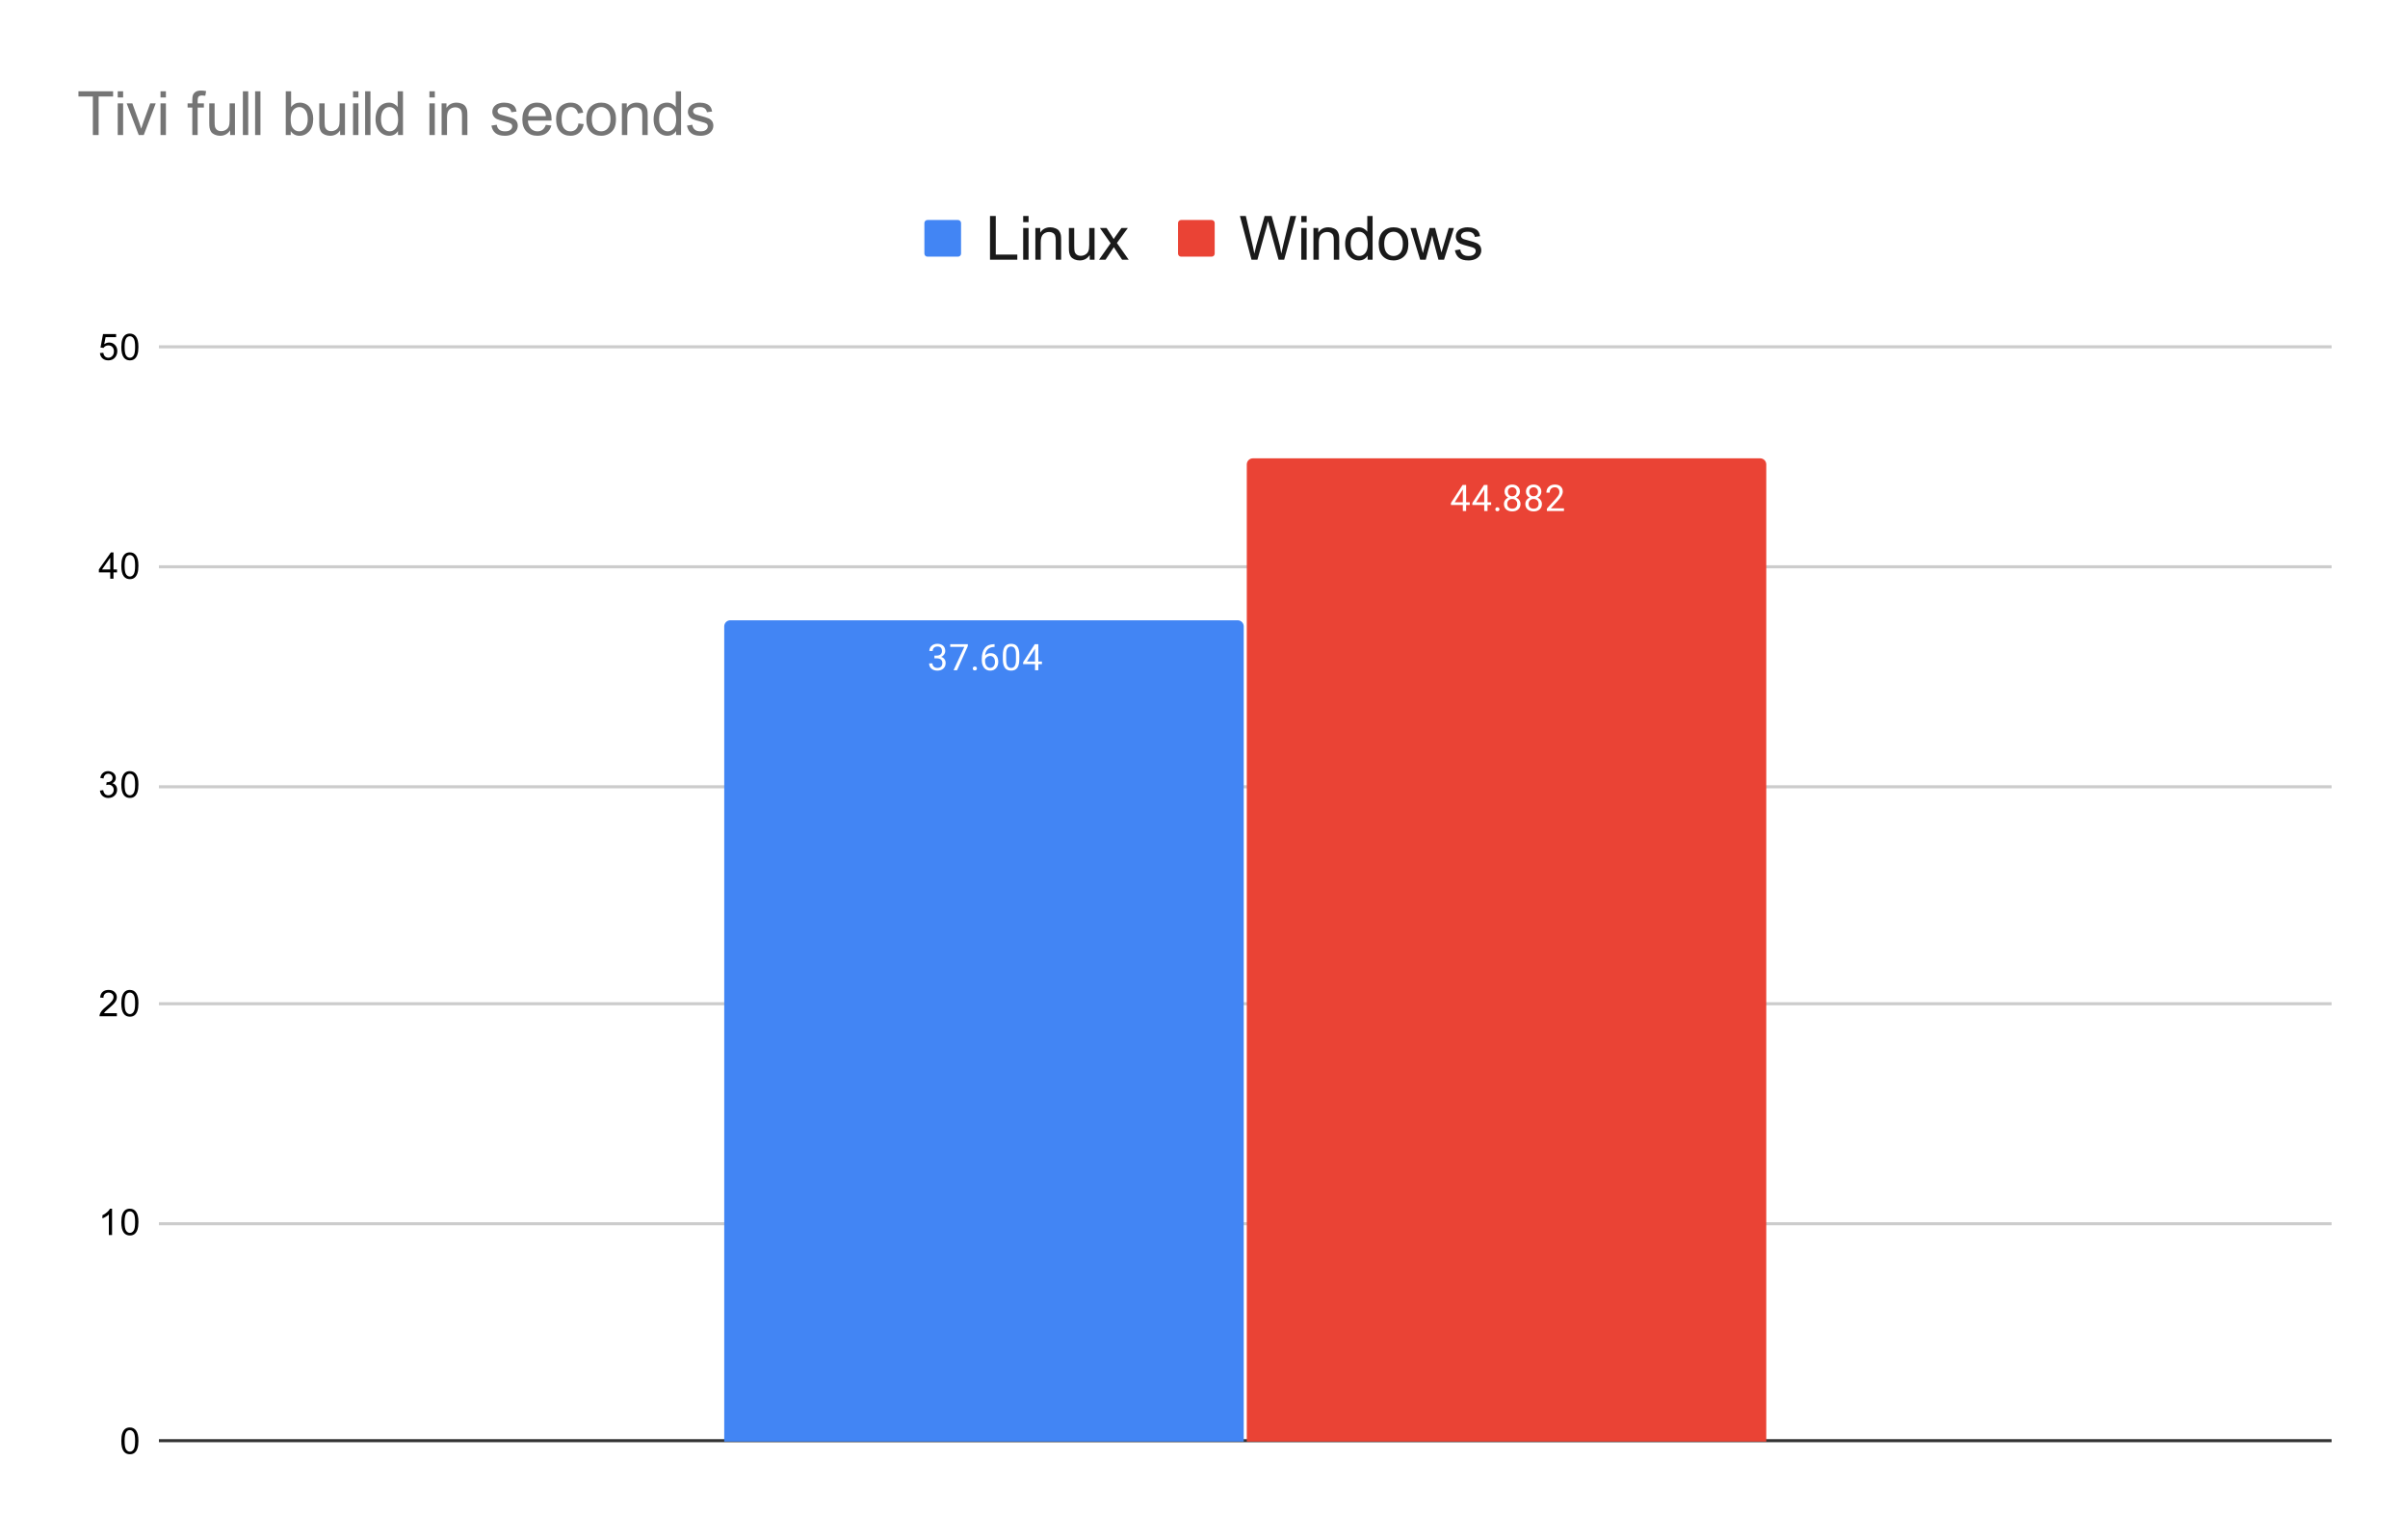 <svg version="1.1" viewBox="0.0 0.0 788.0 504.0" fill="none" stroke="none" stroke-linecap="square" stroke-miterlimit="10" width="788" height="504" xmlns:xlink="http://www.w3.org/1999/xlink" xmlns="http://www.w3.org/2000/svg"><path fill="#ffffff" d="M0 0L788.0 0L788.0 504.0L0 504.0L0 0Z" fill-rule="nonzero"/><path stroke="#333333" stroke-width="1.0" stroke-linecap="butt" d="M52.5 471.5L762.5 471.5" fill-rule="nonzero"/><path stroke="#cccccc" stroke-width="1.0" stroke-linecap="butt" d="M52.5 400.5L762.5 400.5" fill-rule="nonzero"/><path stroke="#cccccc" stroke-width="1.0" stroke-linecap="butt" d="M52.5 328.5L762.5 328.5" fill-rule="nonzero"/><path stroke="#cccccc" stroke-width="1.0" stroke-linecap="butt" d="M52.5 257.5L762.5 257.5" fill-rule="nonzero"/><path stroke="#cccccc" stroke-width="1.0" stroke-linecap="butt" d="M52.5 185.5L762.5 185.5" fill-rule="nonzero"/><path stroke="#cccccc" stroke-width="1.0" stroke-linecap="butt" d="M52.5 113.5L762.5 113.5" fill-rule="nonzero"/><clipPath id="id_0"><path d="M52.2 113.8L762.8 113.8L762.8 471.8L52.2 471.8L52.2 113.8Z" clip-rule="nonzero"/></clipPath><path stroke="#000000" stroke-width="0.0" stroke-linecap="butt" stroke-opacity="0.0" clip-path="url(#id_0)" d="M407.0 472.0L237.0 472.0L237.0 205.0C237.0 203.895 237.895 203.0 239.0 203.0L405.0 203.0C406.105 203.0 407.0 203.895 407.0 205.0Z" fill-rule="nonzero"/><path fill="#4285f4" clip-path="url(#id_0)" d="M407.0 472.0L237.0 472.0L237.0 205.0C237.0 203.895 237.895 203.0 239.0 203.0L405.0 203.0C406.105 203.0 407.0 203.895 407.0 205.0Z" fill-rule="nonzero"/><path stroke="#000000" stroke-width="0.0" stroke-linecap="butt" stroke-opacity="0.0" clip-path="url(#id_0)" d="M578.0 472.0L408.0 472.0L408.0 152.0C408.0 150.895 408.895 150.0 410.0 150.0L576.0 150.0C577.105 150.0 578.0 150.895 578.0 152.0Z" fill-rule="nonzero"/><path fill="#ea4335" clip-path="url(#id_0)" d="M578.0 472.0L408.0 472.0L408.0 152.0C408.0 150.895 408.895 150.0 410.0 150.0L576.0 150.0C577.105 150.0 578.0 150.895 578.0 152.0Z" fill-rule="nonzero"/><path stroke="#4285f4" stroke-width="3.0" stroke-linejoin="round" stroke-linecap="round" d="M305.781 214.558L306.594 214.558Q307.375 214.543 307.812 214.152Q308.25 213.762 308.25 213.09Q308.25 211.59 306.75 211.59Q306.047 211.59 305.625 211.996Q305.219 212.402 305.219 213.058L304.125 213.058Q304.125 212.043 304.859 211.371Q305.609 210.699 306.75 210.699Q307.953 210.699 308.641 211.34Q309.328 211.98 309.328 213.121Q309.328 213.683 308.969 214.199Q308.609 214.715 307.984 214.98Q308.688 215.199 309.062 215.715Q309.453 216.23 309.453 216.98Q309.453 218.121 308.703 218.808Q307.953 219.48 306.75 219.48Q305.562 219.48 304.797 218.824Q304.047 218.168 304.047 217.105L305.141 217.105Q305.141 217.777 305.578 218.183Q306.016 218.59 306.766 218.59Q307.547 218.59 307.953 218.183Q308.375 217.762 308.375 216.996Q308.375 216.262 307.922 215.871Q307.469 215.465 306.594 215.449L305.781 215.449L305.781 214.558ZM316.719 211.433L313.188 219.355L312.047 219.355L315.562 211.715L310.953 211.715L310.953 210.824L316.719 210.824L316.719 211.433ZM318.344 218.793Q318.344 218.512 318.5 218.324Q318.672 218.137 319.0 218.137Q319.344 218.137 319.516 218.324Q319.688 218.512 319.688 218.793Q319.688 219.058 319.516 219.246Q319.344 219.418 319.0 219.418Q318.672 219.418 318.5 219.246Q318.344 219.058 318.344 218.793ZM325.469 210.824L325.469 211.73L325.266 211.73Q324.0 211.762 323.25 212.496Q322.5 213.215 322.375 214.527Q323.062 213.762 324.219 213.762Q325.328 213.762 326.0 214.543Q326.672 215.324 326.672 216.574Q326.672 217.887 325.953 218.683Q325.234 219.48 324.016 219.48Q322.797 219.48 322.031 218.543Q321.281 217.59 321.281 216.105L321.281 215.699Q321.281 213.34 322.281 212.09Q323.281 210.84 325.266 210.824L325.469 210.824ZM324.047 214.668Q323.484 214.668 323.016 214.996Q322.547 215.324 322.359 215.84L322.359 216.23Q322.359 217.293 322.828 217.933Q323.312 218.574 324.016 218.574Q324.75 218.574 325.172 218.043Q325.594 217.496 325.594 216.621Q325.594 215.746 325.172 215.215Q324.75 214.668 324.047 214.668ZM333.562 215.715Q333.562 217.621 332.906 218.558Q332.266 219.48 330.875 219.48Q329.516 219.48 328.859 218.574Q328.203 217.668 328.172 215.855L328.172 214.418Q328.172 212.527 328.812 211.621Q329.469 210.699 330.859 210.699Q332.234 210.699 332.891 211.59Q333.547 212.465 333.562 214.308L333.562 215.715ZM332.469 214.23Q332.469 212.855 332.078 212.23Q331.703 211.59 330.859 211.59Q330.031 211.59 329.641 212.23Q329.266 212.855 329.266 214.152L329.266 215.887Q329.266 217.262 329.656 217.933Q330.062 218.59 330.875 218.59Q331.672 218.59 332.062 217.965Q332.453 217.34 332.469 216.012L332.469 214.23ZM339.781 216.496L340.969 216.496L340.969 217.371L339.781 217.371L339.781 219.355L338.703 219.355L338.703 217.371L334.812 217.371L334.812 216.73L338.625 210.824L339.781 210.824L339.781 216.496ZM336.047 216.496L338.703 216.496L338.703 212.308L338.562 212.543L336.047 216.496Z" fill-rule="nonzero"/><path fill="#ffffff" d="M305.781 214.558L306.594 214.558Q307.375 214.543 307.812 214.152Q308.25 213.762 308.25 213.09Q308.25 211.59 306.75 211.59Q306.047 211.59 305.625 211.996Q305.219 212.402 305.219 213.058L304.125 213.058Q304.125 212.043 304.859 211.371Q305.609 210.699 306.75 210.699Q307.953 210.699 308.641 211.34Q309.328 211.98 309.328 213.121Q309.328 213.683 308.969 214.199Q308.609 214.715 307.984 214.98Q308.688 215.199 309.062 215.715Q309.453 216.23 309.453 216.98Q309.453 218.121 308.703 218.808Q307.953 219.48 306.75 219.48Q305.562 219.48 304.797 218.824Q304.047 218.168 304.047 217.105L305.141 217.105Q305.141 217.777 305.578 218.183Q306.016 218.59 306.766 218.59Q307.547 218.59 307.953 218.183Q308.375 217.762 308.375 216.996Q308.375 216.262 307.922 215.871Q307.469 215.465 306.594 215.449L305.781 215.449L305.781 214.558ZM316.719 211.433L313.188 219.355L312.047 219.355L315.562 211.715L310.953 211.715L310.953 210.824L316.719 210.824L316.719 211.433ZM318.344 218.793Q318.344 218.512 318.5 218.324Q318.672 218.137 319.0 218.137Q319.344 218.137 319.516 218.324Q319.688 218.512 319.688 218.793Q319.688 219.058 319.516 219.246Q319.344 219.418 319.0 219.418Q318.672 219.418 318.5 219.246Q318.344 219.058 318.344 218.793ZM325.469 210.824L325.469 211.73L325.266 211.73Q324.0 211.762 323.25 212.496Q322.5 213.215 322.375 214.527Q323.062 213.762 324.219 213.762Q325.328 213.762 326.0 214.543Q326.672 215.324 326.672 216.574Q326.672 217.887 325.953 218.683Q325.234 219.48 324.016 219.48Q322.797 219.48 322.031 218.543Q321.281 217.59 321.281 216.105L321.281 215.699Q321.281 213.34 322.281 212.09Q323.281 210.84 325.266 210.824L325.469 210.824ZM324.047 214.668Q323.484 214.668 323.016 214.996Q322.547 215.324 322.359 215.84L322.359 216.23Q322.359 217.293 322.828 217.933Q323.312 218.574 324.016 218.574Q324.75 218.574 325.172 218.043Q325.594 217.496 325.594 216.621Q325.594 215.746 325.172 215.215Q324.75 214.668 324.047 214.668ZM333.562 215.715Q333.562 217.621 332.906 218.558Q332.266 219.48 330.875 219.48Q329.516 219.48 328.859 218.574Q328.203 217.668 328.172 215.855L328.172 214.418Q328.172 212.527 328.812 211.621Q329.469 210.699 330.859 210.699Q332.234 210.699 332.891 211.59Q333.547 212.465 333.562 214.308L333.562 215.715ZM332.469 214.23Q332.469 212.855 332.078 212.23Q331.703 211.59 330.859 211.59Q330.031 211.59 329.641 212.23Q329.266 212.855 329.266 214.152L329.266 215.887Q329.266 217.262 329.656 217.933Q330.062 218.59 330.875 218.59Q331.672 218.59 332.062 217.965Q332.453 217.34 332.469 216.012L332.469 214.23ZM339.781 216.496L340.969 216.496L340.969 217.371L339.781 217.371L339.781 219.355L338.703 219.355L338.703 217.371L334.812 217.371L334.812 216.73L338.625 210.824L339.781 210.824L339.781 216.496ZM336.047 216.496L338.703 216.496L338.703 212.308L338.562 212.543L336.047 216.496Z" fill-rule="nonzero"/><path stroke="#ea4335" stroke-width="3.0" stroke-linejoin="round" stroke-linecap="round" d="M479.781 164.386L480.969 164.386L480.969 165.261L479.781 165.261L479.781 167.245L478.703 167.245L478.703 165.261L474.812 165.261L474.812 164.62L478.625 158.714L479.781 158.714L479.781 164.386ZM476.047 164.386L478.703 164.386L478.703 160.198L478.562 160.432L476.047 164.386ZM486.781 164.386L487.969 164.386L487.969 165.261L486.781 165.261L486.781 167.245L485.703 167.245L485.703 165.261L481.812 165.261L481.812 164.62L485.625 158.714L486.781 158.714L486.781 164.386ZM483.047 164.386L485.703 164.386L485.703 160.198L485.562 160.432L483.047 164.386ZM489.344 166.682Q489.344 166.401 489.5 166.214Q489.672 166.026 490.0 166.026Q490.344 166.026 490.516 166.214Q490.688 166.401 490.688 166.682Q490.688 166.948 490.516 167.136Q490.344 167.307 490.0 167.307Q489.672 167.307 489.5 167.136Q489.344 166.948 489.344 166.682ZM497.391 160.932Q497.391 161.573 497.047 162.073Q496.703 162.573 496.141 162.854Q496.797 163.136 497.188 163.698Q497.578 164.245 497.578 164.948Q497.578 166.042 496.828 166.714Q496.094 167.37 494.875 167.37Q493.641 167.37 492.891 166.714Q492.156 166.042 492.156 164.948Q492.156 164.245 492.531 163.698Q492.906 163.136 493.578 162.854Q493.016 162.573 492.688 162.073Q492.359 161.573 492.359 160.932Q492.359 159.854 493.047 159.229Q493.734 158.589 494.875 158.589Q496.0 158.589 496.688 159.229Q497.391 159.854 497.391 160.932ZM496.5 164.917Q496.5 164.198 496.047 163.761Q495.594 163.307 494.859 163.307Q494.125 163.307 493.672 163.761Q493.234 164.198 493.234 164.932Q493.234 165.651 493.672 166.073Q494.109 166.479 494.875 166.479Q495.625 166.479 496.062 166.057Q496.5 165.636 496.5 164.917ZM494.875 159.479Q494.234 159.479 493.828 159.886Q493.438 160.276 493.438 160.964Q493.438 161.604 493.828 162.011Q494.219 162.417 494.859 162.417Q495.516 162.417 495.906 162.011Q496.297 161.604 496.297 160.964Q496.297 160.307 495.891 159.901Q495.484 159.479 494.875 159.479ZM504.391 160.932Q504.391 161.573 504.047 162.073Q503.703 162.573 503.141 162.854Q503.797 163.136 504.188 163.698Q504.578 164.245 504.578 164.948Q504.578 166.042 503.828 166.714Q503.094 167.37 501.875 167.37Q500.641 167.37 499.891 166.714Q499.156 166.042 499.156 164.948Q499.156 164.245 499.531 163.698Q499.906 163.136 500.578 162.854Q500.016 162.573 499.688 162.073Q499.359 161.573 499.359 160.932Q499.359 159.854 500.047 159.229Q500.734 158.589 501.875 158.589Q503.0 158.589 503.688 159.229Q504.391 159.854 504.391 160.932ZM503.5 164.917Q503.5 164.198 503.047 163.761Q502.594 163.307 501.859 163.307Q501.125 163.307 500.672 163.761Q500.234 164.198 500.234 164.932Q500.234 165.651 500.672 166.073Q501.109 166.479 501.875 166.479Q502.625 166.479 503.062 166.057Q503.5 165.636 503.5 164.917ZM501.875 159.479Q501.234 159.479 500.828 159.886Q500.438 160.276 500.438 160.964Q500.438 161.604 500.828 162.011Q501.219 162.417 501.859 162.417Q502.516 162.417 502.906 162.011Q503.297 161.604 503.297 160.964Q503.297 160.307 502.891 159.901Q502.484 159.479 501.875 159.479ZM511.797 167.245L506.203 167.245L506.203 166.464L509.156 163.182Q509.812 162.432 510.062 161.979Q510.312 161.511 510.312 161.011Q510.312 160.339 509.906 159.917Q509.516 159.479 508.828 159.479Q508.031 159.479 507.578 159.948Q507.125 160.401 507.125 161.229L506.047 161.229Q506.047 160.042 506.797 159.323Q507.562 158.589 508.828 158.589Q510.031 158.589 510.719 159.214Q511.406 159.839 511.406 160.886Q511.406 162.136 509.797 163.886L507.516 166.354L511.797 166.354L511.797 167.245Z" fill-rule="nonzero"/><path fill="#ffffff" d="M479.781 164.386L480.969 164.386L480.969 165.261L479.781 165.261L479.781 167.245L478.703 167.245L478.703 165.261L474.812 165.261L474.812 164.62L478.625 158.714L479.781 158.714L479.781 164.386ZM476.047 164.386L478.703 164.386L478.703 160.198L478.562 160.432L476.047 164.386ZM486.781 164.386L487.969 164.386L487.969 165.261L486.781 165.261L486.781 167.245L485.703 167.245L485.703 165.261L481.812 165.261L481.812 164.62L485.625 158.714L486.781 158.714L486.781 164.386ZM483.047 164.386L485.703 164.386L485.703 160.198L485.562 160.432L483.047 164.386ZM489.344 166.682Q489.344 166.401 489.5 166.214Q489.672 166.026 490.0 166.026Q490.344 166.026 490.516 166.214Q490.688 166.401 490.688 166.682Q490.688 166.948 490.516 167.136Q490.344 167.307 490.0 167.307Q489.672 167.307 489.5 167.136Q489.344 166.948 489.344 166.682ZM497.391 160.932Q497.391 161.573 497.047 162.073Q496.703 162.573 496.141 162.854Q496.797 163.136 497.188 163.698Q497.578 164.245 497.578 164.948Q497.578 166.042 496.828 166.714Q496.094 167.37 494.875 167.37Q493.641 167.37 492.891 166.714Q492.156 166.042 492.156 164.948Q492.156 164.245 492.531 163.698Q492.906 163.136 493.578 162.854Q493.016 162.573 492.688 162.073Q492.359 161.573 492.359 160.932Q492.359 159.854 493.047 159.229Q493.734 158.589 494.875 158.589Q496.0 158.589 496.688 159.229Q497.391 159.854 497.391 160.932ZM496.5 164.917Q496.5 164.198 496.047 163.761Q495.594 163.307 494.859 163.307Q494.125 163.307 493.672 163.761Q493.234 164.198 493.234 164.932Q493.234 165.651 493.672 166.073Q494.109 166.479 494.875 166.479Q495.625 166.479 496.062 166.057Q496.5 165.636 496.5 164.917ZM494.875 159.479Q494.234 159.479 493.828 159.886Q493.438 160.276 493.438 160.964Q493.438 161.604 493.828 162.011Q494.219 162.417 494.859 162.417Q495.516 162.417 495.906 162.011Q496.297 161.604 496.297 160.964Q496.297 160.307 495.891 159.901Q495.484 159.479 494.875 159.479ZM504.391 160.932Q504.391 161.573 504.047 162.073Q503.703 162.573 503.141 162.854Q503.797 163.136 504.188 163.698Q504.578 164.245 504.578 164.948Q504.578 166.042 503.828 166.714Q503.094 167.37 501.875 167.37Q500.641 167.37 499.891 166.714Q499.156 166.042 499.156 164.948Q499.156 164.245 499.531 163.698Q499.906 163.136 500.578 162.854Q500.016 162.573 499.688 162.073Q499.359 161.573 499.359 160.932Q499.359 159.854 500.047 159.229Q500.734 158.589 501.875 158.589Q503.0 158.589 503.688 159.229Q504.391 159.854 504.391 160.932ZM503.5 164.917Q503.5 164.198 503.047 163.761Q502.594 163.307 501.859 163.307Q501.125 163.307 500.672 163.761Q500.234 164.198 500.234 164.932Q500.234 165.651 500.672 166.073Q501.109 166.479 501.875 166.479Q502.625 166.479 503.062 166.057Q503.5 165.636 503.5 164.917ZM501.875 159.479Q501.234 159.479 500.828 159.886Q500.438 160.276 500.438 160.964Q500.438 161.604 500.828 162.011Q501.219 162.417 501.859 162.417Q502.516 162.417 502.906 162.011Q503.297 161.604 503.297 160.964Q503.297 160.307 502.891 159.901Q502.484 159.479 501.875 159.479ZM511.797 167.245L506.203 167.245L506.203 166.464L509.156 163.182Q509.812 162.432 510.062 161.979Q510.312 161.511 510.312 161.011Q510.312 160.339 509.906 159.917Q509.516 159.479 508.828 159.479Q508.031 159.479 507.578 159.948Q507.125 160.401 507.125 161.229L506.047 161.229Q506.047 160.042 506.797 159.323Q507.562 158.589 508.828 158.589Q510.031 158.589 510.719 159.214Q511.406 159.839 511.406 160.886Q511.406 162.136 509.797 163.886L507.516 166.354L511.797 166.354L511.797 167.245Z" fill-rule="nonzero"/><path fill="#000000" d="M39.7 471.566Q39.7 470.034 40.013 469.113Q40.325 468.175 40.934 467.675Q41.559 467.175 42.497 467.175Q43.184 467.175 43.7 467.456Q44.231 467.738 44.575 468.269Q44.919 468.784 45.106 469.534Q45.294 470.284 45.294 471.566Q45.294 473.081 44.981 474.003Q44.684 474.925 44.059 475.441Q43.45 475.941 42.497 475.941Q41.263 475.941 40.544 475.05Q39.7 473.988 39.7 471.566ZM40.778 471.566Q40.778 473.675 41.278 474.378Q41.778 475.081 42.497 475.081Q43.231 475.081 43.716 474.378Q44.216 473.675 44.216 471.566Q44.216 469.441 43.716 468.753Q43.231 468.05 42.481 468.05Q41.763 468.05 41.325 468.659Q40.778 469.441 40.778 471.566Z" fill-rule="nonzero"/><path fill="#000000" d="M36.669 404.2L35.622 404.2L35.622 397.481Q35.231 397.841 34.606 398.216Q33.997 398.575 33.513 398.747L33.513 397.731Q34.388 397.309 35.044 396.731Q35.716 396.137 35.997 395.575L36.669 395.575L36.669 404.2ZM39.7 399.966Q39.7 398.434 40.013 397.512Q40.325 396.575 40.934 396.075Q41.559 395.575 42.497 395.575Q43.184 395.575 43.7 395.856Q44.231 396.137 44.575 396.669Q44.919 397.184 45.106 397.934Q45.294 398.684 45.294 399.966Q45.294 401.481 44.981 402.403Q44.684 403.325 44.059 403.841Q43.45 404.341 42.497 404.341Q41.263 404.341 40.544 403.45Q39.7 402.387 39.7 399.966ZM40.778 399.966Q40.778 402.075 41.278 402.778Q41.778 403.481 42.497 403.481Q43.231 403.481 43.716 402.778Q44.216 402.075 44.216 399.966Q44.216 397.841 43.716 397.153Q43.231 396.45 42.481 396.45Q41.763 396.45 41.325 397.059Q40.778 397.841 40.778 399.966Z" fill-rule="nonzero"/><path fill="#000000" d="M38.247 331.584L38.247 332.6L32.559 332.6Q32.559 332.225 32.684 331.866Q32.903 331.288 33.372 330.725Q33.856 330.163 34.763 329.428Q36.169 328.272 36.653 327.6Q37.153 326.928 37.153 326.334Q37.153 325.709 36.7 325.288Q36.247 324.85 35.528 324.85Q34.763 324.85 34.309 325.303Q33.856 325.756 33.841 326.569L32.763 326.459Q32.872 325.241 33.591 324.616Q34.325 323.975 35.559 323.975Q36.794 323.975 37.513 324.663Q38.231 325.35 38.231 326.366Q38.231 326.881 38.013 327.381Q37.809 327.866 37.309 328.428Q36.825 328.975 35.7 329.928Q34.747 330.725 34.466 331.022Q34.2 331.303 34.028 331.584L38.247 331.584ZM39.7 328.366Q39.7 326.834 40.013 325.913Q40.325 324.975 40.934 324.475Q41.559 323.975 42.497 323.975Q43.184 323.975 43.7 324.256Q44.231 324.538 44.575 325.069Q44.919 325.584 45.106 326.334Q45.294 327.084 45.294 328.366Q45.294 329.881 44.981 330.803Q44.684 331.725 44.059 332.241Q43.45 332.741 42.497 332.741Q41.263 332.741 40.544 331.85Q39.7 330.788 39.7 328.366ZM40.778 328.366Q40.778 330.475 41.278 331.178Q41.778 331.881 42.497 331.881Q43.231 331.881 43.716 331.178Q44.216 330.475 44.216 328.366Q44.216 326.241 43.716 325.553Q43.231 324.85 42.481 324.85Q41.763 324.85 41.325 325.459Q40.778 326.241 40.778 328.366Z" fill-rule="nonzero"/><path fill="#000000" d="M32.7 258.734L33.763 258.594Q33.934 259.484 34.372 259.891Q34.809 260.281 35.434 260.281Q36.184 260.281 36.7 259.766Q37.216 259.25 37.216 258.484Q37.216 257.766 36.731 257.297Q36.263 256.812 35.528 256.812Q35.231 256.812 34.778 256.938L34.903 256.0Q35.013 256.016 35.075 256.016Q35.747 256.016 36.278 255.672Q36.825 255.312 36.825 254.578Q36.825 254.0 36.434 253.625Q36.044 253.234 35.419 253.234Q34.809 253.234 34.388 253.625Q33.981 254.016 33.872 254.781L32.809 254.594Q32.997 253.547 33.684 252.969Q34.372 252.375 35.388 252.375Q36.091 252.375 36.684 252.688Q37.278 252.984 37.591 253.5Q37.903 254.016 37.903 254.609Q37.903 255.156 37.606 255.625Q37.309 256.078 36.731 256.344Q37.481 256.516 37.903 257.078Q38.325 257.625 38.325 258.469Q38.325 259.594 37.497 260.375Q36.684 261.156 35.434 261.156Q34.309 261.156 33.559 260.484Q32.809 259.797 32.7 258.734ZM39.7 256.766Q39.7 255.234 40.013 254.312Q40.325 253.375 40.934 252.875Q41.559 252.375 42.497 252.375Q43.184 252.375 43.7 252.656Q44.231 252.938 44.575 253.469Q44.919 253.984 45.106 254.734Q45.294 255.484 45.294 256.766Q45.294 258.281 44.981 259.203Q44.684 260.125 44.059 260.641Q43.45 261.141 42.497 261.141Q41.263 261.141 40.544 260.25Q39.7 259.188 39.7 256.766ZM40.778 256.766Q40.778 258.875 41.278 259.578Q41.778 260.281 42.497 260.281Q43.231 260.281 43.716 259.578Q44.216 258.875 44.216 256.766Q44.216 254.641 43.716 253.953Q43.231 253.25 42.481 253.25Q41.763 253.25 41.325 253.859Q40.778 254.641 40.778 256.766Z" fill-rule="nonzero"/><path fill="#000000" d="M36.075 189.4L36.075 187.338L32.356 187.338L32.356 186.369L36.278 180.806L37.138 180.806L37.138 186.369L38.294 186.369L38.294 187.338L37.138 187.338L37.138 189.4L36.075 189.4ZM36.075 186.369L36.075 182.509L33.388 186.369L36.075 186.369ZM39.7 185.166Q39.7 183.634 40.013 182.713Q40.325 181.775 40.934 181.275Q41.559 180.775 42.497 180.775Q43.184 180.775 43.7 181.056Q44.231 181.338 44.575 181.869Q44.919 182.384 45.106 183.134Q45.294 183.884 45.294 185.166Q45.294 186.681 44.981 187.603Q44.684 188.525 44.059 189.041Q43.45 189.541 42.497 189.541Q41.263 189.541 40.544 188.65Q39.7 187.588 39.7 185.166ZM40.778 185.166Q40.778 187.275 41.278 187.978Q41.778 188.681 42.497 188.681Q43.231 188.681 43.716 187.978Q44.216 187.275 44.216 185.166Q44.216 183.041 43.716 182.353Q43.231 181.65 42.481 181.65Q41.763 181.65 41.325 182.259Q40.778 183.041 40.778 185.166Z" fill-rule="nonzero"/><path fill="#000000" d="M32.7 115.55L33.809 115.456Q33.934 116.269 34.372 116.675Q34.825 117.081 35.466 117.081Q36.216 117.081 36.747 116.503Q37.278 115.925 37.278 114.987Q37.278 114.081 36.763 113.566Q36.263 113.034 35.434 113.034Q34.934 113.034 34.513 113.269Q34.106 113.503 33.872 113.862L32.888 113.737L33.716 109.331L37.997 109.331L37.997 110.331L34.559 110.331L34.106 112.644Q34.872 112.097 35.716 112.097Q36.841 112.097 37.606 112.878Q38.388 113.659 38.388 114.894Q38.388 116.05 37.716 116.909Q36.888 117.941 35.466 117.941Q34.294 117.941 33.544 117.284Q32.809 116.628 32.7 115.55ZM39.7 113.566Q39.7 112.034 40.013 111.112Q40.325 110.175 40.934 109.675Q41.559 109.175 42.497 109.175Q43.184 109.175 43.7 109.456Q44.231 109.737 44.575 110.269Q44.919 110.784 45.106 111.534Q45.294 112.284 45.294 113.566Q45.294 115.081 44.981 116.003Q44.684 116.925 44.059 117.441Q43.45 117.941 42.497 117.941Q41.263 117.941 40.544 117.05Q39.7 115.987 39.7 113.566ZM40.778 113.566Q40.778 115.675 41.278 116.378Q41.778 117.081 42.497 117.081Q43.231 117.081 43.716 116.378Q44.216 115.675 44.216 113.566Q44.216 111.441 43.716 110.753Q43.231 110.05 42.481 110.05Q41.763 110.05 41.325 110.659Q40.778 111.441 40.778 113.566Z" fill-rule="nonzero"/><path fill="#4285f4" d="M302.5 73.0C302.5 72.448 302.948 72.0 303.5 72.0L313.5 72.0C314.052 72.0 314.5 72.448 314.5 73.0L314.5 83.0C314.5 83.552 314.052 84.0 313.5 84.0L303.5 84.0C302.948 84.0 302.5 83.552 302.5 83.0Z" fill-rule="nonzero"/><path fill="#1a1a1a" d="M323.969 85.0L323.969 70.688L325.859 70.688L325.859 83.312L332.906 83.312L332.906 85.0L323.969 85.0ZM334.828 72.703L334.828 70.688L336.594 70.688L336.594 72.703L334.828 72.703ZM334.828 85.0L334.828 74.625L336.594 74.625L336.594 85.0L334.828 85.0ZM338.812 85.0L338.812 74.625L340.406 74.625L340.406 76.109Q341.547 74.391 343.703 74.391Q344.641 74.391 345.422 74.734Q346.219 75.062 346.609 75.609Q347.0 76.156 347.156 76.906Q347.25 77.406 347.25 78.625L347.25 85.0L345.484 85.0L345.484 78.688Q345.484 77.609 345.281 77.078Q345.078 76.547 344.547 76.234Q344.031 75.922 343.328 75.922Q342.203 75.922 341.391 76.641Q340.578 77.344 340.578 79.328L340.578 85.0L338.812 85.0ZM356.609 85.0L356.609 83.469Q355.406 85.234 353.328 85.234Q352.406 85.234 351.609 84.891Q350.812 84.531 350.422 84.0Q350.047 83.469 349.891 82.688Q349.781 82.172 349.781 81.047L349.781 74.625L351.531 74.625L351.531 80.375Q351.531 81.75 351.641 82.234Q351.812 82.922 352.344 83.328Q352.891 83.719 353.672 83.719Q354.469 83.719 355.156 83.312Q355.859 82.906 356.141 82.219Q356.438 81.516 356.438 80.188L356.438 74.625L358.188 74.625L358.188 85.0L356.609 85.0ZM359.641 85.0L363.438 79.609L359.938 74.625L362.125 74.625L363.719 77.062Q364.172 77.75 364.438 78.219Q364.875 77.578 365.234 77.078L366.984 74.625L369.078 74.625L365.5 79.516L369.359 85.0L367.203 85.0L365.062 81.781L364.5 80.906L361.781 85.0L359.641 85.0Z" fill-rule="nonzero"/><path fill="#ea4335" d="M385.5 73.0C385.5 72.448 385.948 72.0 386.5 72.0L396.5 72.0C397.052 72.0 397.5 72.448 397.5 73.0L397.5 83.0C397.5 83.552 397.052 84.0 396.5 84.0L386.5 84.0C385.948 84.0 385.5 83.552 385.5 83.0Z" fill-rule="nonzero"/><path fill="#1a1a1a" d="M409.547 85.0L405.75 70.688L407.688 70.688L409.859 80.062Q410.219 81.547 410.469 83.0Q411.016 80.703 411.109 80.344L413.844 70.688L416.125 70.688L418.172 77.922Q418.953 80.625 419.297 83.0Q419.562 81.641 420.0 79.875L422.25 70.688L424.156 70.688L420.234 85.0L418.406 85.0L415.391 74.094Q415.0 72.719 414.938 72.406Q414.703 73.391 414.516 74.094L411.484 85.0L409.547 85.0ZM425.828 72.703L425.828 70.688L427.594 70.688L427.594 72.703L425.828 72.703ZM425.828 85.0L425.828 74.625L427.594 74.625L427.594 85.0L425.828 85.0ZM429.812 85.0L429.812 74.625L431.406 74.625L431.406 76.109Q432.547 74.391 434.703 74.391Q435.641 74.391 436.422 74.734Q437.219 75.062 437.609 75.609Q438.0 76.156 438.156 76.906Q438.25 77.406 438.25 78.625L438.25 85.0L436.484 85.0L436.484 78.688Q436.484 77.609 436.281 77.078Q436.078 76.547 435.547 76.234Q435.031 75.922 434.328 75.922Q433.203 75.922 432.391 76.641Q431.578 77.344 431.578 79.328L431.578 85.0L429.812 85.0ZM447.547 85.0L447.547 83.688Q446.562 85.234 444.641 85.234Q443.406 85.234 442.359 84.547Q441.328 83.859 440.75 82.641Q440.188 81.422 440.188 79.828Q440.188 78.266 440.703 77.0Q441.219 75.734 442.25 75.062Q443.297 74.391 444.562 74.391Q445.5 74.391 446.234 74.797Q446.969 75.188 447.438 75.812L447.438 70.688L449.172 70.688L449.172 85.0L447.547 85.0ZM441.984 79.828Q441.984 81.812 442.828 82.797Q443.672 83.781 444.812 83.781Q445.969 83.781 446.766 82.844Q447.578 81.906 447.578 79.969Q447.578 77.844 446.75 76.844Q445.938 75.844 444.734 75.844Q443.562 75.844 442.766 76.812Q441.984 77.766 441.984 79.828ZM451.172 79.812Q451.172 76.938 452.766 75.547Q454.109 74.391 456.031 74.391Q458.172 74.391 459.516 75.797Q460.875 77.203 460.875 79.672Q460.875 81.672 460.281 82.828Q459.688 83.969 458.531 84.609Q457.391 85.234 456.031 85.234Q453.844 85.234 452.5 83.844Q451.172 82.438 451.172 79.812ZM452.969 79.812Q452.969 81.812 453.828 82.797Q454.703 83.781 456.031 83.781Q457.344 83.781 458.203 82.797Q459.078 81.797 459.078 79.75Q459.078 77.828 458.203 76.844Q457.328 75.844 456.031 75.844Q454.703 75.844 453.828 76.844Q452.969 77.828 452.969 79.812ZM464.734 85.0L461.562 74.625L463.375 74.625L465.031 80.609L465.641 82.844Q465.688 82.672 466.172 80.703L467.828 74.625L469.641 74.625L471.188 80.641L471.703 82.625L472.297 80.625L474.078 74.625L475.781 74.625L472.547 85.0L470.719 85.0L469.062 78.781L468.672 77.016L466.562 85.0L464.734 85.0ZM476.109 81.906L477.859 81.625Q478.0 82.672 478.672 83.234Q479.344 83.781 480.547 83.781Q481.75 83.781 482.328 83.297Q482.922 82.797 482.922 82.141Q482.922 81.547 482.406 81.203Q482.047 80.969 480.609 80.609Q478.672 80.109 477.922 79.766Q477.188 79.406 476.797 78.781Q476.406 78.141 476.406 77.375Q476.406 76.688 476.719 76.094Q477.047 75.5 477.594 75.109Q478.0 74.812 478.703 74.609Q479.422 74.391 480.234 74.391Q481.453 74.391 482.375 74.75Q483.297 75.094 483.734 75.703Q484.172 76.297 484.344 77.297L482.625 77.531Q482.5 76.734 481.938 76.297Q481.375 75.844 480.359 75.844Q479.141 75.844 478.625 76.25Q478.109 76.641 478.109 77.172Q478.109 77.516 478.328 77.797Q478.531 78.078 479.0 78.266Q479.266 78.359 480.547 78.703Q482.422 79.203 483.156 79.531Q483.891 79.844 484.312 80.453Q484.734 81.047 484.734 81.953Q484.734 82.828 484.219 83.609Q483.703 84.391 482.734 84.812Q481.766 85.234 480.547 85.234Q478.531 85.234 477.469 84.391Q476.406 83.547 476.109 81.906Z" fill-rule="nonzero"/><path fill="#757575" d="M30.387 44.2L30.387 31.575L25.669 31.575L25.669 29.887L37.013 29.887L37.013 31.575L32.278 31.575L32.278 44.2L30.387 44.2ZM38.528 31.903L38.528 29.887L40.294 29.887L40.294 31.903L38.528 31.903ZM38.528 44.2L38.528 33.825L40.294 33.825L40.294 44.2L38.528 44.2ZM45.403 44.2L41.45 33.825L43.309 33.825L45.544 40.044Q45.903 41.044 46.2 42.122Q46.434 41.309 46.856 40.153L49.153 33.825L50.966 33.825L47.044 44.2L45.403 44.2ZM52.528 31.903L52.528 29.887L54.294 29.887L54.294 31.903L52.528 31.903ZM52.528 44.2L52.528 33.825L54.294 33.825L54.294 44.2L52.528 44.2ZM62.934 44.2L62.934 35.2L61.388 35.2L61.388 33.825L62.934 33.825L62.934 32.731Q62.934 31.684 63.122 31.169Q63.372 30.481 64.013 30.059Q64.653 29.637 65.809 29.637Q66.559 29.637 67.45 29.809L67.184 31.341Q66.638 31.247 66.153 31.247Q65.356 31.247 65.013 31.591Q64.684 31.934 64.684 32.872L64.684 33.825L66.716 33.825L66.716 35.2L64.684 35.2L64.684 44.2L62.934 44.2ZM75.309 44.2L75.309 42.669Q74.106 44.434 72.028 44.434Q71.106 44.434 70.309 44.091Q69.513 43.731 69.122 43.2Q68.747 42.669 68.591 41.888Q68.481 41.372 68.481 40.247L68.481 33.825L70.231 33.825L70.231 39.575Q70.231 40.95 70.341 41.434Q70.513 42.122 71.044 42.528Q71.591 42.919 72.372 42.919Q73.169 42.919 73.856 42.513Q74.559 42.106 74.841 41.419Q75.138 40.716 75.138 39.388L75.138 33.825L76.888 33.825L76.888 44.2L75.309 44.2ZM79.481 44.2L79.481 29.887L81.231 29.887L81.231 44.2L79.481 44.2ZM83.481 44.2L83.481 29.887L85.231 29.887L85.231 44.2L83.481 44.2ZM95.138 44.2L93.513 44.2L93.513 29.887L95.263 29.887L95.263 34.997Q96.388 33.591 98.106 33.591Q99.059 33.591 99.919 33.981Q100.778 34.372 101.325 35.075Q101.872 35.763 102.184 36.747Q102.497 37.731 102.497 38.856Q102.497 41.528 101.184 42.981Q99.872 44.434 98.028 44.434Q96.184 44.434 95.138 42.903L95.138 44.2ZM95.122 38.934Q95.122 40.794 95.622 41.638Q96.466 42.981 97.872 42.981Q99.028 42.981 99.856 41.981Q100.7 40.981 100.7 38.997Q100.7 36.966 99.888 36.013Q99.091 35.044 97.95 35.044Q96.794 35.044 95.95 36.044Q95.122 37.044 95.122 38.934ZM111.309 44.2L111.309 42.669Q110.106 44.434 108.028 44.434Q107.106 44.434 106.309 44.091Q105.513 43.731 105.122 43.2Q104.747 42.669 104.591 41.888Q104.481 41.372 104.481 40.247L104.481 33.825L106.231 33.825L106.231 39.575Q106.231 40.95 106.341 41.434Q106.513 42.122 107.044 42.528Q107.591 42.919 108.372 42.919Q109.169 42.919 109.856 42.513Q110.559 42.106 110.841 41.419Q111.138 40.716 111.138 39.388L111.138 33.825L112.888 33.825L112.888 44.2L111.309 44.2ZM115.528 31.903L115.528 29.887L117.294 29.887L117.294 31.903L115.528 31.903ZM115.528 44.2L115.528 33.825L117.294 33.825L117.294 44.2L115.528 44.2ZM119.481 44.2L119.481 29.887L121.231 29.887L121.231 44.2L119.481 44.2ZM130.247 44.2L130.247 42.888Q129.262 44.434 127.341 44.434Q126.106 44.434 125.059 43.747Q124.028 43.059 123.45 41.841Q122.888 40.622 122.888 39.028Q122.888 37.466 123.403 36.2Q123.919 34.934 124.95 34.263Q125.997 33.591 127.263 33.591Q128.2 33.591 128.934 33.997Q129.669 34.388 130.137 35.013L130.137 29.887L131.872 29.887L131.872 44.2L130.247 44.2ZM124.684 39.028Q124.684 41.013 125.528 41.997Q126.372 42.981 127.513 42.981Q128.669 42.981 129.466 42.044Q130.278 41.106 130.278 39.169Q130.278 37.044 129.45 36.044Q128.637 35.044 127.434 35.044Q126.263 35.044 125.466 36.013Q124.684 36.966 124.684 39.028ZM140.528 31.903L140.528 29.887L142.294 29.887L142.294 31.903L140.528 31.903ZM140.528 44.2L140.528 33.825L142.294 33.825L142.294 44.2L140.528 44.2ZM144.512 44.2L144.512 33.825L146.106 33.825L146.106 35.309Q147.247 33.591 149.403 33.591Q150.341 33.591 151.122 33.934Q151.919 34.263 152.309 34.809Q152.7 35.356 152.856 36.106Q152.95 36.606 152.95 37.825L152.95 44.2L151.184 44.2L151.184 37.888Q151.184 36.809 150.981 36.278Q150.778 35.747 150.247 35.434Q149.731 35.122 149.028 35.122Q147.903 35.122 147.091 35.841Q146.278 36.544 146.278 38.528L146.278 44.2L144.512 44.2ZM160.809 41.106L162.559 40.825Q162.7 41.872 163.372 42.434Q164.044 42.981 165.247 42.981Q166.45 42.981 167.028 42.497Q167.622 41.997 167.622 41.341Q167.622 40.747 167.106 40.403Q166.747 40.169 165.309 39.809Q163.372 39.309 162.622 38.966Q161.887 38.606 161.497 37.981Q161.106 37.341 161.106 36.575Q161.106 35.888 161.419 35.294Q161.747 34.7 162.294 34.309Q162.7 34.013 163.403 33.809Q164.122 33.591 164.934 33.591Q166.153 33.591 167.075 33.95Q167.997 34.294 168.434 34.903Q168.872 35.497 169.044 36.497L167.325 36.731Q167.2 35.934 166.637 35.497Q166.075 35.044 165.059 35.044Q163.841 35.044 163.325 35.45Q162.809 35.841 162.809 36.372Q162.809 36.716 163.028 36.997Q163.231 37.278 163.7 37.466Q163.966 37.559 165.247 37.903Q167.122 38.403 167.856 38.731Q168.591 39.044 169.012 39.653Q169.434 40.247 169.434 41.153Q169.434 42.028 168.919 42.809Q168.403 43.591 167.434 44.013Q166.466 44.434 165.247 44.434Q163.231 44.434 162.169 43.591Q161.106 42.747 160.809 41.106ZM178.622 40.856L180.434 41.091Q180.012 42.669 178.841 43.559Q177.684 44.434 175.872 44.434Q173.606 44.434 172.262 43.044Q170.934 41.638 170.934 39.106Q170.934 36.481 172.278 35.044Q173.622 33.591 175.778 33.591Q177.856 33.591 179.169 35.013Q180.497 36.419 180.497 38.997Q180.497 39.153 180.481 39.466L172.747 39.466Q172.841 41.169 173.716 42.075Q174.591 42.981 175.887 42.981Q176.856 42.981 177.528 42.481Q178.216 41.966 178.622 40.856ZM172.841 38.013L178.637 38.013Q178.528 36.716 177.981 36.059Q177.137 35.044 175.794 35.044Q174.591 35.044 173.762 35.856Q172.934 36.653 172.841 38.013ZM189.294 40.403L191.012 40.622Q190.731 42.419 189.559 43.434Q188.403 44.434 186.7 44.434Q184.575 44.434 183.278 43.044Q181.981 41.653 181.981 39.059Q181.981 37.372 182.528 36.122Q183.091 34.856 184.231 34.231Q185.372 33.591 186.716 33.591Q188.403 33.591 189.466 34.45Q190.544 35.309 190.856 36.872L189.137 37.138Q188.903 36.091 188.278 35.575Q187.653 35.044 186.778 35.044Q185.45 35.044 184.622 35.997Q183.794 36.95 183.794 38.997Q183.794 41.091 184.591 42.044Q185.387 42.981 186.684 42.981Q187.716 42.981 188.403 42.356Q189.106 41.716 189.294 40.403ZM191.872 39.013Q191.872 36.138 193.466 34.747Q194.809 33.591 196.731 33.591Q198.872 33.591 200.216 34.997Q201.575 36.403 201.575 38.872Q201.575 40.872 200.981 42.028Q200.387 43.169 199.231 43.809Q198.091 44.434 196.731 44.434Q194.544 44.434 193.2 43.044Q191.872 41.638 191.872 39.013ZM193.669 39.013Q193.669 41.013 194.528 41.997Q195.403 42.981 196.731 42.981Q198.044 42.981 198.903 41.997Q199.778 40.997 199.778 38.95Q199.778 37.028 198.903 36.044Q198.028 35.044 196.731 35.044Q195.403 35.044 194.528 36.044Q193.669 37.028 193.669 39.013ZM203.512 44.2L203.512 33.825L205.106 33.825L205.106 35.309Q206.247 33.591 208.403 33.591Q209.341 33.591 210.122 33.934Q210.919 34.263 211.309 34.809Q211.7 35.356 211.856 36.106Q211.95 36.606 211.95 37.825L211.95 44.2L210.184 44.2L210.184 37.888Q210.184 36.809 209.981 36.278Q209.778 35.747 209.247 35.434Q208.731 35.122 208.028 35.122Q206.903 35.122 206.091 35.841Q205.278 36.544 205.278 38.528L205.278 44.2L203.512 44.2ZM221.247 44.2L221.247 42.888Q220.262 44.434 218.341 44.434Q217.106 44.434 216.059 43.747Q215.028 43.059 214.45 41.841Q213.887 40.622 213.887 39.028Q213.887 37.466 214.403 36.2Q214.919 34.934 215.95 34.263Q216.997 33.591 218.262 33.591Q219.2 33.591 219.934 33.997Q220.669 34.388 221.137 35.013L221.137 29.887L222.872 29.887L222.872 44.2L221.247 44.2ZM215.684 39.028Q215.684 41.013 216.528 41.997Q217.372 42.981 218.512 42.981Q219.669 42.981 220.466 42.044Q221.278 41.106 221.278 39.169Q221.278 37.044 220.45 36.044Q219.637 35.044 218.434 35.044Q217.262 35.044 216.466 36.013Q215.684 36.966 215.684 39.028ZM224.809 41.106L226.559 40.825Q226.7 41.872 227.372 42.434Q228.044 42.981 229.247 42.981Q230.45 42.981 231.028 42.497Q231.622 41.997 231.622 41.341Q231.622 40.747 231.106 40.403Q230.747 40.169 229.309 39.809Q227.372 39.309 226.622 38.966Q225.887 38.606 225.497 37.981Q225.106 37.341 225.106 36.575Q225.106 35.888 225.419 35.294Q225.747 34.7 226.294 34.309Q226.7 34.013 227.403 33.809Q228.122 33.591 228.934 33.591Q230.153 33.591 231.075 33.95Q231.997 34.294 232.434 34.903Q232.872 35.497 233.044 36.497L231.325 36.731Q231.2 35.934 230.637 35.497Q230.075 35.044 229.059 35.044Q227.841 35.044 227.325 35.45Q226.809 35.841 226.809 36.372Q226.809 36.716 227.028 36.997Q227.231 37.278 227.7 37.466Q227.966 37.559 229.247 37.903Q231.122 38.403 231.856 38.731Q232.591 39.044 233.012 39.653Q233.434 40.247 233.434 41.153Q233.434 42.028 232.919 42.809Q232.403 43.591 231.434 44.013Q230.466 44.434 229.247 44.434Q227.231 44.434 226.169 43.591Q225.106 42.747 224.809 41.106Z" fill-rule="nonzero"/></svg>